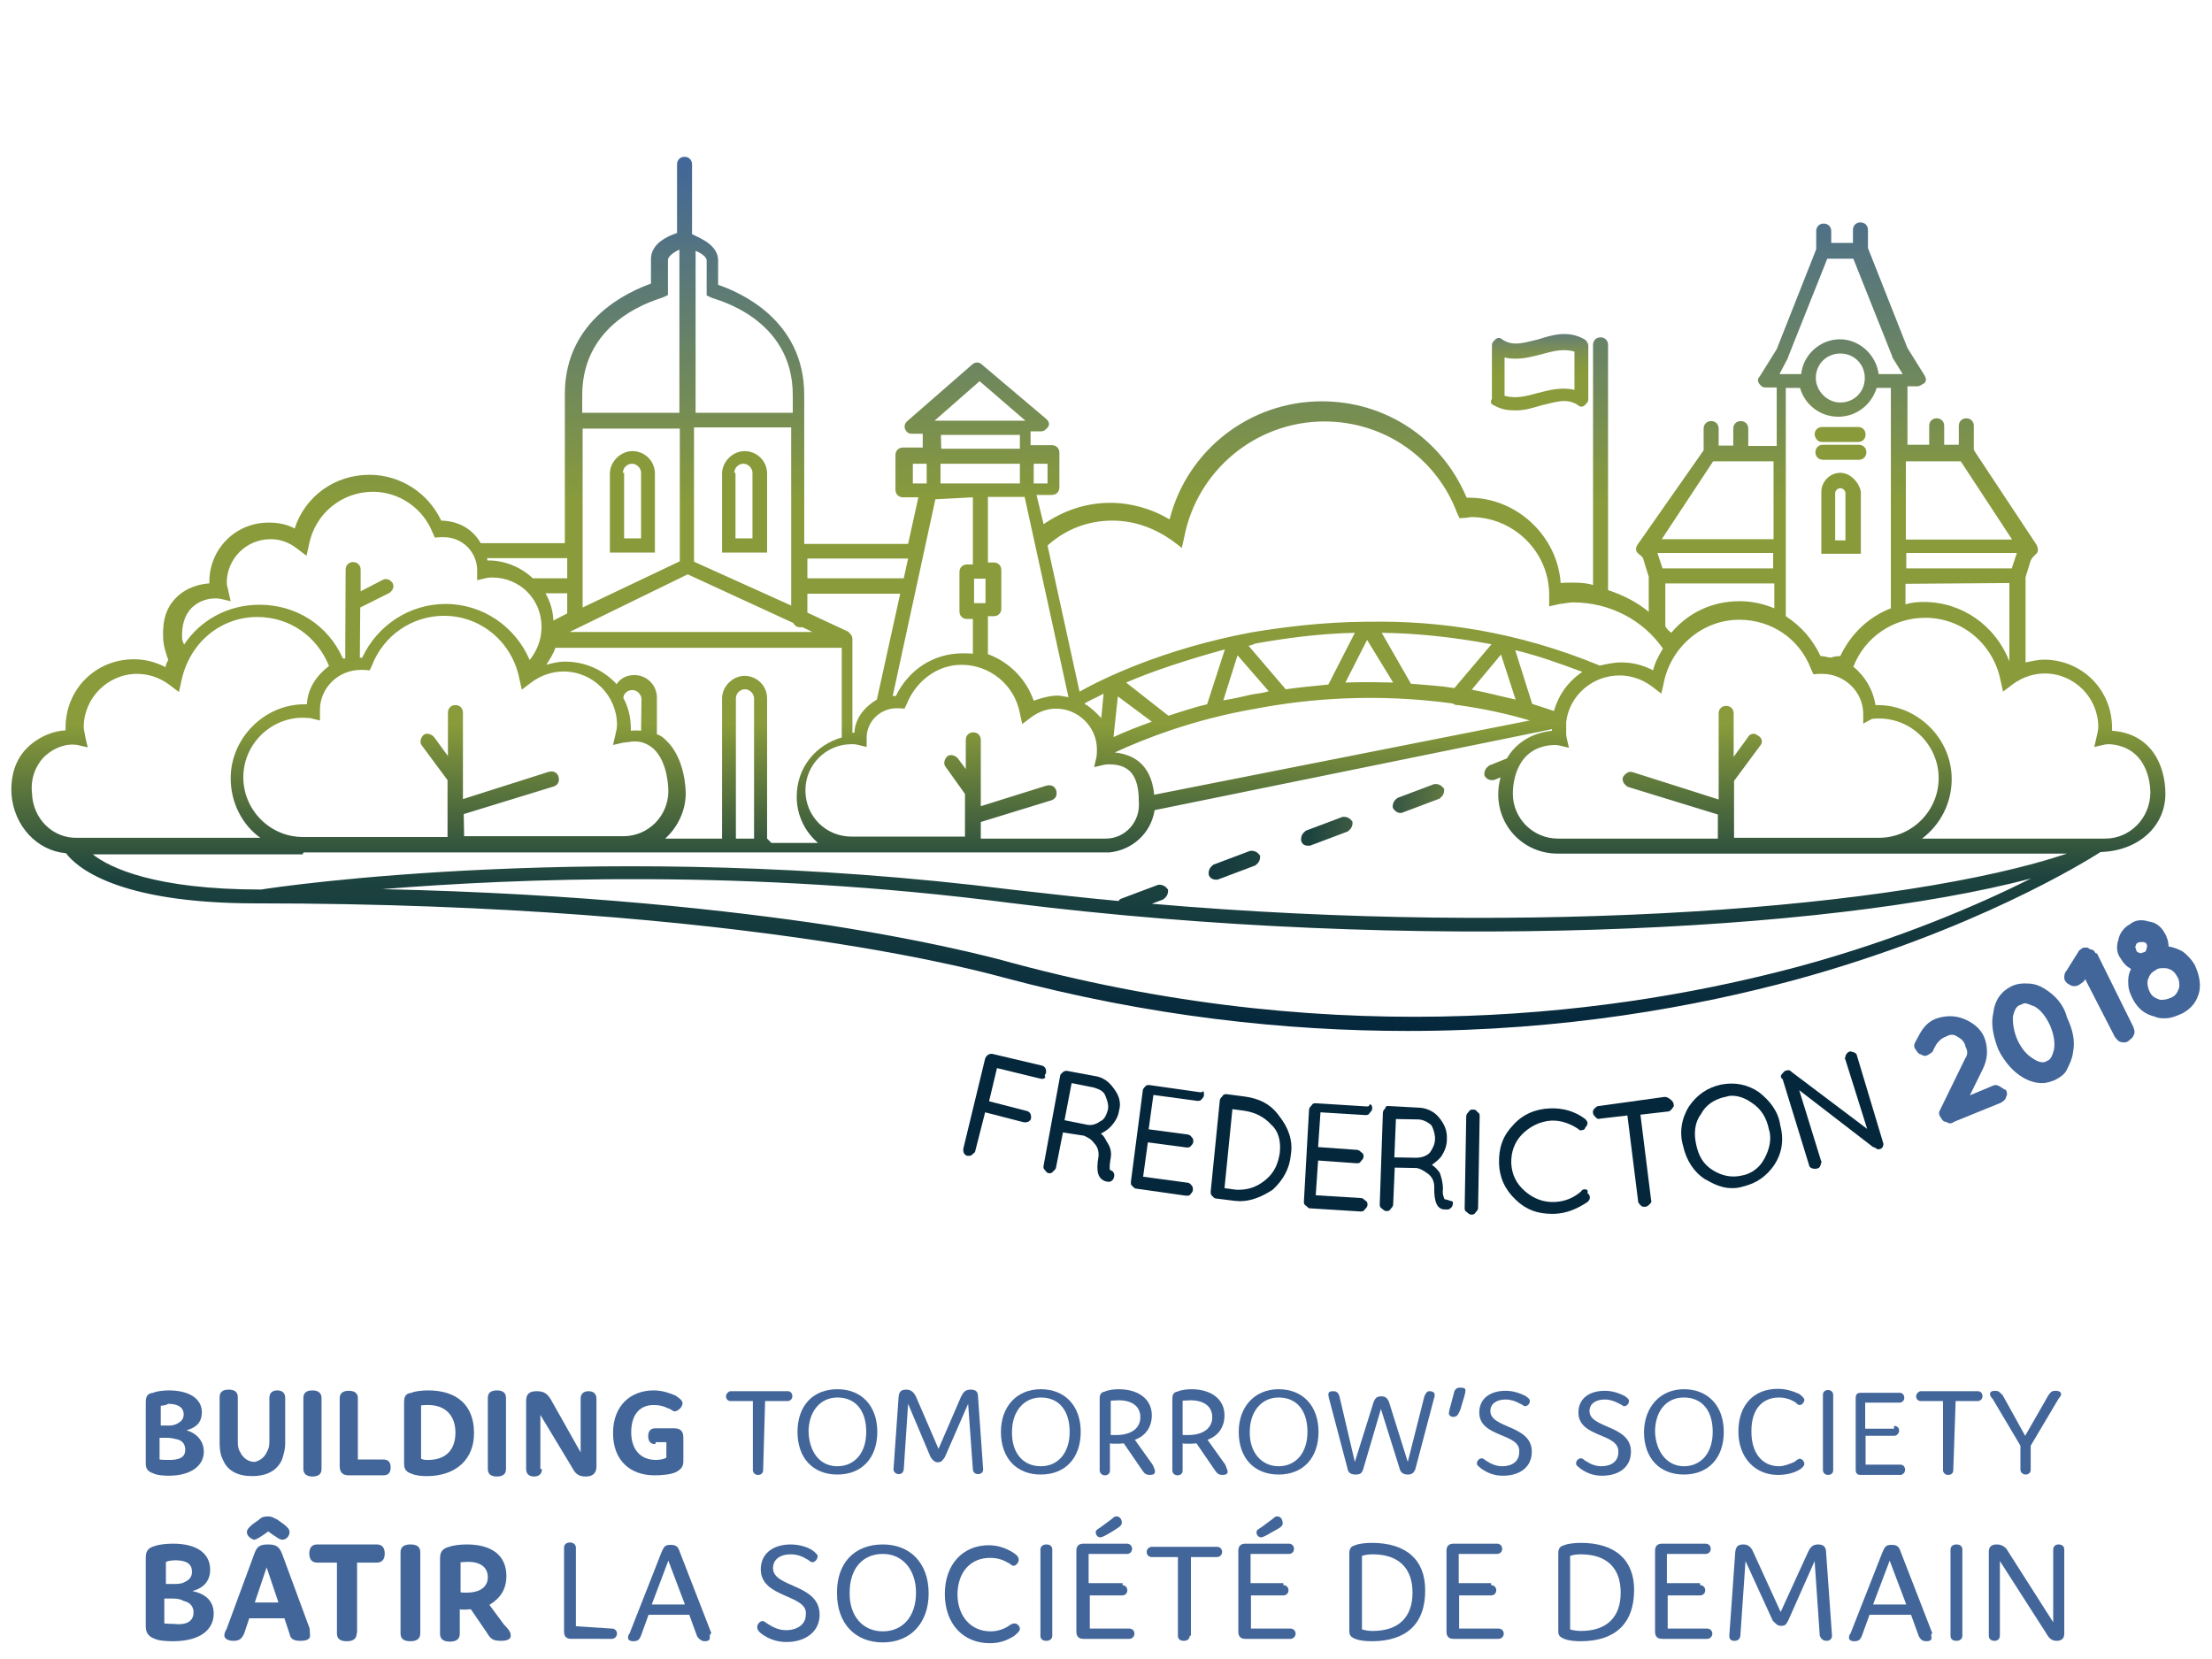 <?xml version="1.0" encoding="utf-8"?>
<!-- Generator: Adobe Illustrator 18.0.0, SVG Export Plug-In . SVG Version: 6.00 Build 0)  -->
<!DOCTYPE svg PUBLIC "-//W3C//DTD SVG 1.1//EN" "http://www.w3.org/Graphics/SVG/1.1/DTD/svg11.dtd">
<svg version="1.1" id="Layer_1" xmlns="http://www.w3.org/2000/svg" xmlns:xlink="http://www.w3.org/1999/xlink" x="0px" y="0px"
	 viewBox="298.4 744.5 560 420" enable-background="new 298.4 744.5 560 420" xml:space="preserve">
<g>
	<g>
		<g>
			<path fill="#42669A" d="M350,1112c0,3.6-3.3,6.1-8.9,6.1c-1.3,0-2.9-0.1-3.9-0.6c-1.9-0.6-1.9-1.8-1.9-2.7v-15
				c0-1.2,0-2.5,1.9-2.7c0.8-0.4,2.7-0.6,3.9-0.6c5.5,0,8.4,2.3,8.4,5.5c0,2.5-1.3,3.9-3.9,4.6C348.4,1107.4,350,1109.5,350,1112z
				 M339.1,1100.4v5h2c0.8,0,1.3-0.1,2-0.4c1.2-0.6,1.8-1.2,1.8-2.5c0-1.5-1.2-2.6-3.9-2.6C340.4,1100.3,339.8,1100.3,339.1,1100.4z
				 M345.3,1111.5c0-1.3-0.7-2.3-2-2.6c-0.7-0.1-1.3-0.4-2.5-0.4h-2v5.5c0.7,0.1,1.3,0.1,2,0.1
				C344.1,1114.2,345.3,1113.3,345.3,1111.5z"/>
			<path fill="#42669A" d="M366,1112c0.4-0.7,0.6-1.3,0.6-2.5v-11.1c0-1.2,0.7-1.9,2-1.9s2,0.7,2,1.9v11.4c0,1.8-0.4,2.9-0.8,4.2
				c-1.3,3-4.2,4.2-7.5,4.2c-3.7,0-6.3-1.3-7.5-4.2c-0.6-1.2-0.8-2.6-0.8-4.2v-11.6c0-1.2,0.7-1.9,2.3-1.9c1.6,0,2.3,0.7,2.3,1.9
				v11.4c0,0.8,0.1,1.8,0.6,2.5c0.7,1.5,2,2.5,3.7,2.5C364.4,1114.2,365.4,1113.4,366,1112z"/>
			<path fill="#42669A" d="M379.8,1116.4c0,1.2-0.7,1.9-2.3,1.9c-1.5,0-2.3-0.7-2.3-1.9v-18c0-1.2,0.7-1.9,2.3-1.9
				c1.5,0,2.3,0.7,2.3,1.9V1116.4z"/>
			<path fill="#42669A" d="M395.5,1114c1.2,0,1.8,0.7,1.8,2c0,1.3-0.6,2-1.8,2h-8.8c-1.5,0-2.3-0.7-2.3-2.3v-17.2
				c0-1.2,0.7-1.9,2.3-1.9c1.6,0,2.3,0.7,2.3,1.9v15.5h6.4V1114z"/>
			<path fill="#42669A" d="M406.5,1118.2c-1.3,0-2.7-0.1-3.9-0.6c-1.9-0.6-1.9-1.8-1.9-2.7v-15.1c0-1.2,0-2.5,1.9-2.7
				c0.8-0.4,2.7-0.6,4.2-0.6c7.4,0,11.6,3.9,11.6,10.7C418.5,1114,413.7,1118.2,406.5,1118.2z M406.8,1114.1c4.5,0,6.9-2.6,6.9-6.9
				c0-4.3-2.5-7-6.9-7c-0.6,0-1.2,0-1.8,0.1v13.5C405.6,1114.1,406.1,1114.1,406.8,1114.1z"/>
			<path fill="#42669A" d="M426.5,1116.4c0,1.2-0.7,1.9-2.3,1.9s-2.3-0.7-2.3-1.9v-18c0-1.2,0.7-1.9,2.3-1.9s2.3,0.7,2.3,1.9V1116.4
				z"/>
			<path fill="#42669A" d="M435.6,1116.4c0,1.2-0.7,1.9-2,1.9s-2-0.7-2-1.9v-17.2c0-1.8,0.8-2.5,2.7-2.5c2,0,2.7,0.8,3.5,2l7.6,13.5
				v-13.6c0-1.2,0.7-1.9,2-1.9s2,0.7,2,1.9v17.2c0,1.5-0.8,2.5-2.7,2.5c-1.8,0-2.6-0.7-3.3-2l-8.2-13.6v13.7H435.6L435.6,1116.4z"/>
			<path fill="#42669A" d="M464.3,1110.1c-1.2,0-1.8-0.7-1.8-2s0.6-2,1.8-2h4.8c1.5,0,2.3,0.7,2.3,2.3v6.1c0,1.3-0.6,2-1.9,2.7
				c-1.3,0.6-3.5,0.8-5.4,0.8c-6.1,0-10.5-3.7-10.5-10.7c0-7,4.5-10.8,10.3-10.8c2,0,3.9,0.6,5.5,1.3c1.1,0.7,1.8,1.3,1.8,2
				c0,0.8-1.1,2-2,2c-0.6,0-0.8-0.6-1.8-0.8c-1.1-0.6-2.3-0.8-3.5-0.8c-3.6,0-5.7,2.5-5.7,6.9c0,4.6,2.6,7,6.2,7
				c0.8,0,2-0.1,2.7-0.6v-3.9h-2.7L464.3,1110.1L464.3,1110.1z"/>
			<path fill="#42669A" d="M491.6,1116.7c0,0.8-0.6,1.2-1.3,1.2c-0.8,0-1.3-0.6-1.3-1.2v-17.5h-5.6c-0.8,0-1.2-0.6-1.2-1.2
				c0-0.6,0.6-1.3,1.2-1.3h14.4c0.8,0,1.2,0.6,1.2,1.3c0,0.7-0.6,1.2-1.2,1.2h-5.7L491.6,1116.7L491.6,1116.7z"/>
			<path fill="#42669A" d="M510.4,1096.2c6.1,0,10.1,4.2,10.1,10.8c0,6.6-3.9,10.8-10.1,10.8c-6.2,0-10.1-4.2-10.1-10.8
				S504.2,1096.2,510.4,1096.2z M510.4,1115.7c4.3,0,7.3-3.3,7.3-8.7s-2.7-8.7-7.3-8.7c-4.3,0-7.3,3.5-7.3,8.7
				C503.3,1112.2,506,1115.7,510.4,1115.7z"/>
			<path fill="#42669A" d="M537.6,1113.4c-0.6,0.8-0.8,1.3-1.8,1.3c-0.8,0-1.3-0.6-1.8-1.3l-5.7-13.5l-1.1,16.6
				c-0.1,0.8-0.6,1.2-1.3,1.2c-0.7,0-1.3-0.6-1.3-1.2l1.3-18.4c0.1-1.2,0.6-1.8,1.9-1.8c1.2,0,1.9,0.6,2.5,1.8l5.7,13.2l5.7-13.2
				c0.6-1.2,1.1-1.8,2.5-1.8c1.4,0,1.8,0.7,1.8,1.8l1.3,18.4c0,0.8-0.6,1.2-1.3,1.2c-0.8,0-1.3-0.6-1.3-1.2l-1.2-16.6L537.6,1113.4z
				"/>
			<path fill="#42669A" d="M561.9,1096.2c6.1,0,10.1,4.2,10.1,10.8c0,6.6-3.9,10.8-10.1,10.8s-10.1-4.2-10.1-10.8
				C551.8,1100.7,555.7,1096.2,561.9,1096.2z M561.9,1115.7c4.3,0,7.3-3.3,7.3-8.7s-2.7-8.7-7.3-8.7c-4.3,0-7.3,3.5-7.3,8.7
				C554.5,1112.2,557.3,1115.7,561.9,1115.7z"/>
			<path fill="#42669A" d="M590.8,1117.1c0,0.6-0.6,0.8-1.3,0.8c-1.2,0-1.5-0.6-2-1.3l-4.6-6.7c-0.7,0.1-1.3,0.1-2,0.1
				c-0.6,0-1.2,0-1.5-0.1v6.9c0,0.8-0.6,1.2-1.3,1.2c-0.7,0-1.3-0.6-1.3-1.2v-18c0-0.8,0-1.8,1.3-2c0.8-0.4,2.3-0.6,3.5-0.6
				c5,0,8.4,2.5,8.4,6.6c0,2.9-1.5,5.2-4.3,6.2l4.5,6.3C590.8,1116.5,590.8,1116.9,590.8,1117.1z M581,1107.8c3.9,0,6.1-1.8,6.1-4.5
				c0-2.9-2.3-4.3-5.5-4.3c-0.7,0-1.3,0.1-2,0.1v8.7C579.7,1107.8,580.4,1107.8,581,1107.8z"/>
			<path fill="#42669A" d="M609.2,1117.1c0,0.6-0.6,0.8-1.3,0.8c-1.2,0-1.5-0.6-2-1.3l-4.6-6.7c-0.7,0.1-1.3,0.1-2,0.1
				c-0.6,0-1.2,0-1.5-0.1v6.9c0,0.8-0.6,1.2-1.3,1.2c-0.8,0-1.3-0.6-1.3-1.2v-18c0-0.8,0-1.8,1.3-2c0.8-0.4,2.3-0.6,3.5-0.6
				c5,0,8.4,2.5,8.4,6.6c0,2.9-1.5,5.2-4.3,6.2l4.5,6.3C609.1,1116.5,609.2,1116.9,609.2,1117.1z M599.2,1107.8
				c3.9,0,6.1-1.8,6.1-4.5c0-2.9-2.3-4.3-5.5-4.3c-0.7,0-1.3,0.1-2,0.1v8.7C598.3,1107.8,598.7,1107.8,599.2,1107.8z"/>
			<path fill="#42669A" d="M622.1,1096.2c6.1,0,10.1,4.2,10.1,10.8c0,6.6-3.9,10.8-10.1,10.8c-6.2,0-10.1-4.2-10.1-10.8
				C612,1100.7,616,1096.2,622.1,1096.2z M622.1,1115.7c4.3,0,7.3-3.3,7.3-8.7s-2.7-8.7-7.3-8.7c-4.3,0-7.3,3.5-7.3,8.7
				C614.7,1112.2,617.8,1115.7,622.1,1115.7z"/>
			<path fill="#42669A" d="M643.5,1116.5c-0.4,1.1-0.8,1.3-2,1.3c-1.2,0-1.8-0.6-1.9-1.3l-4.8-18.2c-0.1-0.4-0.1-0.7-0.1-0.8
				c0-0.6,0.4-0.8,1.3-0.8s1.3,0.6,1.5,1.3l3.9,16.6l4.8-15.3c0.4-0.8,0.7-1.3,1.9-1.3c1.2,0,1.5,0.6,1.9,1.3l4.8,15.3l4.2-16.6
				c0.4-0.8,0.6-1.3,1.3-1.3c1.1,0,1.3,0.6,1.3,0.8c0,0.2,0,0.7-0.1,0.8l-4.8,18.2c-0.4,0.8-0.7,1.3-1.9,1.3c-1.2,0-1.8-0.6-2-1.3
				l-4.8-15.3L643.5,1116.5z"/>
			<path fill="#42669A" d="M669.4,1096.6c0,0.6-0.4,1.8-1.3,4.8c-0.6,1.3-0.8,1.8-1.8,1.8c-0.8,0-1.1-0.6-1.1-0.8
				c0-0.2,0.1-0.6,0.1-0.8l1.2-4.5c0.1-0.7,0.6-1.3,1.5-1.3C669.2,1095.8,669.4,1096,669.4,1096.6z"/>
			<path fill="#42669A" d="M672.9,1102.1c0-3.5,2.7-5.5,6.7-5.5c1.9,0,3.6,0.6,5,1.3c0.8,0.6,1.1,0.8,1.1,1.3c0,0.7-0.6,1.3-1.2,1.3
				c-0.4,0-0.6-0.4-1.2-0.6c-1.2-0.7-2.5-1.1-3.7-1.1c-2.6,0-3.9,1.3-3.9,2.9c0,4.5,10.5,3.5,10.5,10.3c0,3.9-3,6.1-7.3,6.1
				c-2.3,0-3.9-0.7-5.5-1.8c-0.7-0.6-1.1-0.8-1.1-1.3c0-0.7,0.6-1.3,1.2-1.3c0.6,0,0.7,0.4,1.3,0.7c1.2,0.8,2.5,1.3,3.9,1.3
				c2.6,0,4.3-1.3,4.3-3.5C683.6,1107.2,672.9,1108.6,672.9,1102.1z"/>
			<path fill="#42669A" d="M698,1102.1c0-3.5,2.7-5.5,6.7-5.5c1.9,0,3.6,0.6,5,1.3c0.8,0.6,1.1,0.8,1.1,1.3c0,0.7-0.6,1.3-1.2,1.3
				c-0.4,0-0.6-0.4-1.2-0.6c-1.2-0.7-2.5-1.1-3.7-1.1c-2.6,0-3.9,1.3-3.9,2.9c0,4.5,10.5,3.5,10.5,10.3c0,3.9-3,6.1-7.3,6.1
				c-2.3,0-3.9-0.7-5.5-1.8c-0.7-0.6-1.1-0.8-1.1-1.3c0-0.7,0.6-1.3,1.2-1.3s0.7,0.4,1.3,0.7c1.2,0.8,2.5,1.3,3.9,1.3
				c2.6,0,4.3-1.3,4.3-3.5C708.5,1107.2,698,1108.6,698,1102.1z"/>
			<path fill="#42669A" d="M724.7,1096.2c6.1,0,10.1,4.2,10.1,10.8c0,6.6-3.9,10.8-10.1,10.8c-6.2,0-10.1-4.2-10.1-10.8
				C714.7,1100.7,718.7,1096.2,724.7,1096.2z M724.7,1115.7c4.3,0,7.3-3.3,7.3-8.7s-2.7-8.7-7.3-8.7c-4.5,0-7.3,3.5-7.3,8.7
				C717.6,1112.2,720.6,1115.7,724.7,1115.7z"/>
			<path fill="#42669A" d="M748.8,1115.7c1.3,0,2.7-0.6,3.9-1.1c0.7-0.6,1.1-0.8,1.3-0.8c0.7,0,1.2,0.8,1.2,1.3s-0.6,1.1-1.3,1.5
				c-1.3,0.8-3.3,1.3-5.4,1.3c-5.7,0-10-4.3-10-11c0-6.7,3.9-10.8,10-10.8c2,0,3.9,0.6,5.4,1.3c0.8,0.6,1.3,1.1,1.3,1.5
				c0,0.6-0.6,1.3-1.2,1.3c-0.6,0-0.8-0.6-1.3-0.8c-1.1-0.7-2.5-1.1-3.9-1.1c-4.2,0-7,2.9-7,8.4
				C741.7,1112.3,744.5,1115.7,748.8,1115.7z"/>
			<path fill="#42669A" d="M762.5,1116.7c0,0.8-0.6,1.2-1.3,1.2c-0.8,0-1.3-0.6-1.3-1.2v-19.1c0-0.8,0.6-1.2,1.3-1.2
				c0.8,0,1.3,0.6,1.3,1.2V1116.7z"/>
			<path fill="#42669A" d="M778,1105.5c0.8,0,1.2,0.6,1.2,1.2s-0.6,1.3-1.2,1.3h-7.3v7.3h8.8c0.8,0,1.2,0.6,1.2,1.3
				c0,0.7-0.6,1.3-1.2,1.3h-10c-1.1,0-1.3-0.6-1.3-1.3v-18.2c0-1.1,0.6-1.3,1.3-1.3h9.8c0.8,0,1.2,0.6,1.2,1.3
				c0,0.7-0.6,1.2-1.2,1.2h-8.7v6.6h7.3V1105.5L778,1105.5z"/>
			<path fill="#42669A" d="M792.9,1116.7c0,0.8-0.6,1.2-1.3,1.2c-0.8,0-1.3-0.6-1.3-1.2v-17.5h-5.6c-0.8,0-1.2-0.6-1.2-1.2
				c0-0.6,0.6-1.3,1.2-1.3h14.4c0.8,0,1.2,0.6,1.2,1.3c0,0.7-0.6,1.2-1.2,1.2h-5.6L792.9,1116.7L792.9,1116.7z"/>
			<path fill="#42669A" d="M817,1097.7c0.6-0.8,0.8-1.1,1.9-1.1c0.8,0,1.3,0.4,1.3,0.8c0,0.6-0.4,0.8-0.7,1.3l-7,11.8v6.1
				c0,0.8-0.6,1.2-1.3,1.2s-1.3-0.6-1.3-1.2v-6.1l-7-11.8c-0.6-0.6-0.7-1.1-0.7-1.3c0-0.6,0.6-0.8,1.3-0.8c1.1,0,1.3,0.6,1.9,1.1
				l5.7,10.3L817,1097.7z"/>
		</g>
		<g>
			<path fill="#42669A" d="M352.5,1153c0,4.2-3.6,7-10.3,7c-1.5,0-3.5-0.1-4.6-0.6c-2-0.7-2.3-2-2.3-3.3v-16.9c0-1.3,0-2.7,2.3-3.3
				c1.1-0.4,2.9-0.6,4.6-0.6c6.1,0,9.4,2.5,9.4,6.6c0,2.7-1.5,4.6-4.5,5.4C350.9,1148.1,352.5,1150.2,352.5,1153z M340.4,1140v5.5
				h2.3c0.8,0,1.8-0.1,2.3-0.4c1.3-0.6,2-1.3,2-2.7c0-1.9-1.3-2.9-4.3-2.9C341.6,1139.6,340.9,1139.6,340.4,1140z M347.4,1152.7
				c0-1.3-0.7-2.5-2.5-2.9c-0.7-0.4-1.5-0.6-2.6-0.6H340v6.3c0.7,0.1,1.3,0.1,2.3,0.1C346.2,1156.1,347.4,1154.5,347.4,1152.7z"/>
			<path fill="#42669A" d="M376.9,1158.6c0,0.8-0.7,1.3-2.5,1.3c-1.8,0-2.5-0.6-2.7-1.8l-1.3-3.9h-8.9l-1.3,3.9
				c-0.6,1.2-1.1,1.8-2.7,1.8s-2.3-0.7-2.3-1.3c0-0.6,0.1-0.8,0.6-1.8l6.9-18.7c0.7-2,1.3-2.6,3.6-2.6c2.3,0,2.9,0.8,3.6,2.6
				l6.9,18.7C376.8,1157.5,376.9,1158.1,376.9,1158.6z M360.9,1132.4c0-0.8,0.7-1.3,1.3-1.9l1.8-1.3c0.6-0.6,1.2-0.8,2.3-0.8
				s1.9,0.7,2.3,0.8l1.8,1.3c0.7,0.6,1.3,1.1,1.3,1.9s-0.7,1.9-1.8,1.9c-0.7,0-1.1-0.4-2.5-1.3l-1.1-0.8l-1.1,0.8
				c-1.2,0.8-2,1.3-2.5,1.3C361.7,1134,360.9,1133.2,360.9,1132.4z M368.9,1150.2l-3-8.9l-3,8.9H368.9z"/>
			<path fill="#42669A" d="M388.7,1158c0,1.3-0.8,2-2.5,2c-1.8,0-2.5-0.7-2.5-2v-17.9h-5c-1.3,0-2-0.8-2-2.3c0-1.5,0.7-2.3,2-2.3
				h15.1c1.3,0,2,0.8,2,2.3c0,1.5-0.7,2.3-2,2.3h-5v17.8L388.7,1158L388.7,1158z"/>
			<path fill="#42669A" d="M404.8,1158c0,1.3-0.8,2-2.5,2c-1.8,0-2.5-0.7-2.5-2v-20.5c0-1.3,0.8-2,2.5-2c1.8,0,2.5,0.7,2.5,2V1158z"
				/>
			<path fill="#42669A" d="M427.7,1158.6c0,0.8-0.7,1.3-2.5,1.3c-2.3,0-2.7-0.7-3.7-2.3l-3.9-5.7c-0.6,0-1.1,0.1-1.5,0.1
				c-0.6,0-1.1,0-1.3-0.1v6.2c0,1.3-0.8,2-2.5,2s-2.5-0.7-2.5-2v-18.7c0-1.3,0-2.7,2.3-3.3c1.1-0.4,2.9-0.6,4.5-0.6
				c6.2,0,10,2.7,10,8c0,3.3-1.5,5.6-4.3,7.3l3.7,5C427.6,1157.4,427.7,1158,427.7,1158.6z M416.5,1147.7c3.5,0,5.4-1.5,5.4-3.9
				c0-2.6-2-3.9-5-3.9c-0.7,0-1.3,0.1-1.9,0.1v7.6C415.4,1147.7,415.9,1147.7,416.5,1147.7z"/>
			<path fill="#42669A" d="M453.3,1156.8c0.8,0,1.3,0.6,1.3,1.3c0,0.7-0.6,1.3-1.3,1.3H443c-1.2,0-1.8-0.6-1.8-1.8v-21.3
				c0-0.8,0.6-1.3,1.5-1.3c0.9,0,1.5,0.6,1.5,1.3v19.9L453.3,1156.8L453.3,1156.8z"/>
			<path fill="#42669A" d="M478.1,1159.2c0,0.6-0.6,0.8-1.3,0.8c-0.8,0-1.5-0.6-1.9-1.2l-2-5.5h-10.3l-2,5.5
				c-0.4,0.8-0.7,1.2-1.9,1.2c-1.1,0-1.3-0.6-1.3-0.8c0-0.6,0.1-0.8,0.4-1.2l8.1-20.6c0.6-1.3,0.8-1.8,2.3-1.8
				c1.5,0,1.9,0.6,2.3,1.8l8,20.6C478,1158.2,478.1,1158.8,478.1,1159.2z M471.8,1150.7l-4.2-11.1l-4.2,11.1H471.8z"/>
			<path fill="#42669A" d="M491,1141.8c0-3.9,3-6.3,7.6-6.3c2,0,4.2,0.6,5.5,1.5c0.8,0.6,1.3,1.1,1.3,1.5c0,0.7-0.7,1.5-1.3,1.5
				c-0.6,0-0.7-0.4-1.3-0.7c-1.3-0.8-2.6-1.3-4.2-1.3c-2.7,0-4.5,1.3-4.5,3.5c0,5,11.8,3.9,11.8,11.8c0,4.3-3.6,6.9-8.4,6.9
				c-2.5,0-4.5-0.8-6.2-2c-0.8-0.6-1.2-1.1-1.2-1.8c0-0.7,0.7-1.5,1.3-1.5c0.6,0,0.8,0.4,1.5,0.8c1.3,0.8,2.7,1.5,4.5,1.5
				c2.9,0,5-1.5,5-3.9C503.1,1148.1,491,1149.2,491,1141.8z"/>
			<path fill="#42669A" d="M521.9,1135.5c7,0,11.6,4.8,11.6,12.4c0,7.4-4.5,12.4-11.6,12.4c-7,0-11.6-4.8-11.6-12.4
				C510.2,1140.2,514.7,1135.5,521.9,1135.5z M521.9,1157.5c5,0,8.4-3.7,8.4-9.8c0-5.7-3.3-9.8-8.4-9.8s-8.4,3.7-8.4,9.8
				C513.4,1153.7,516.9,1157.5,521.9,1157.5z"/>
			<path fill="#42669A" d="M549.2,1157.5c1.8,0,3.3-0.6,4.3-1.2c0.8-0.6,1.2-0.8,1.8-0.8c0.7,0,1.3,0.8,1.3,1.3
				c0,0.7-0.7,1.2-1.5,1.9c-1.8,1.1-3.6,1.8-6.1,1.8c-6.7,0-11.4-4.8-11.4-12.5c0-7.5,4.6-12.3,11.1-12.3c2.3,0,4.3,0.7,6.1,1.8
				c1.1,0.7,1.5,1.2,1.5,1.9s-0.7,1.5-1.3,1.5s-0.8-0.6-1.5-0.8c-1.3-0.8-2.7-1.2-4.5-1.2c-4.8,0-8.2,3.5-8.2,9.4
				C540.9,1153.7,544.2,1157.5,549.2,1157.5z"/>
			<path fill="#42669A" d="M564.8,1158.6c0,0.8-0.6,1.3-1.5,1.3c-1.1,0-1.5-0.6-1.5-1.3v-21.8c0-0.8,0.6-1.3,1.5-1.3
				c1.1,0,1.5,0.6,1.5,1.3V1158.6z"/>
			<path fill="#42669A" d="M582.5,1145.8c0.8,0,1.3,0.6,1.3,1.3c0,0.8-0.6,1.3-1.3,1.3h-8.2v8.4h10c0.8,0,1.3,0.6,1.3,1.3
				c0,0.7-0.6,1.3-1.3,1.3h-11.6c-1.2,0-1.8-0.6-1.8-1.8v-20.5c0-1.2,0.6-1.8,1.8-1.8h11c0.8,0,1.3,0.6,1.3,1.3
				c0,0.8-0.6,1.3-1.3,1.3h-9.7v7.4h8.6V1145.8z M579.7,1132.4c-2,1.2-2.5,1.3-2.7,1.3c-0.8,0-1.2-0.7-1.2-1.3s0.6-0.8,1.3-1.3
				l2.7-2c0.7-0.6,0.8-0.7,1.3-0.7c0.8,0,1.3,0.8,1.3,1.5C582.5,1130.9,581.2,1131.4,579.7,1132.4z"/>
			<path fill="#42669A" d="M599.6,1158.6c0,0.8-0.6,1.3-1.5,1.3c-1.1,0-1.5-0.6-1.5-1.3v-19.9H590c-0.8,0-1.3-0.6-1.3-1.3
				c0-0.7,0.6-1.3,1.3-1.3h16.5c0.8,0,1.3,0.6,1.3,1.3c0,0.7-0.6,1.3-1.3,1.3h-6.6v19.9H599.6z"/>
			<path fill="#42669A" d="M623.3,1145.8c0.8,0,1.3,0.6,1.3,1.3c0,0.8-0.6,1.3-1.3,1.3h-8.2v8.4h10c0.8,0,1.3,0.6,1.3,1.3
				c0,0.7-0.6,1.3-1.3,1.3h-11.4c-1.2,0-1.8-0.6-1.8-1.8v-20.5c0-1.2,0.6-1.8,1.8-1.8h11c0.8,0,1.3,0.6,1.3,1.3
				c0,0.8-0.6,1.3-1.3,1.3h-9.7v7.4h8.3V1145.8z M620.4,1132.4c-2,1.2-2.5,1.3-2.7,1.3c-0.8,0-1.2-0.7-1.2-1.3s0.6-0.8,1.3-1.3
				l2.7-2c0.7-0.6,0.8-0.7,1.3-0.7c0.8,0,1.3,0.8,1.3,1.5C623.4,1130.9,622.2,1131.4,620.4,1132.4z"/>
			<path fill="#42669A" d="M645.7,1160c-1.3,0-3-0.1-4.2-0.6c-1.5-0.6-1.5-1.2-1.5-2.3V1138c0-0.8,0-2,1.5-2.3
				c0.8-0.4,2.7-0.6,4.2-0.6c8.7,0,13.5,4.3,13.5,11.9C659.3,1155.7,654.3,1160,645.7,1160z M645.9,1157.4c6.6,0,10.1-3.5,10.1-9.7
				s-3.5-9.7-10.1-9.7c-0.8,0-1.9,0.1-2.7,0.4v18.6C644.2,1157.3,645,1157.4,645.9,1157.4z"/>
			<path fill="#42669A" d="M675.9,1145.8c0.8,0,1.3,0.6,1.3,1.3c0,0.8-0.6,1.3-1.3,1.3h-8.1v8.4h10c0.8,0,1.3,0.6,1.3,1.3
				c0,0.7-0.6,1.3-1.3,1.3h-11.4c-1.2,0-1.8-0.6-1.8-1.8v-20.5c0-1.2,0.6-1.8,1.8-1.8h11c0.8,0,1.3,0.6,1.3,1.3
				c0,0.8-0.6,1.3-1.3,1.3h-9.7v7.4h8.2V1145.8z"/>
			<path fill="#42669A" d="M698.6,1160c-1.3,0-3-0.1-4.2-0.6c-1.5-0.6-1.5-1.2-1.5-2.3V1138c0-0.8,0-2,1.5-2.3
				c0.8-0.4,2.7-0.6,4.2-0.6c8.7,0,13.5,4.3,13.5,11.9C712.1,1155.7,707.1,1160,698.6,1160z M698.6,1157.4c6.6,0,10.1-3.5,10.1-9.7
				s-3.5-9.7-10.1-9.7c-0.8,0-1.9,0.1-2.7,0.4v18.6C696.7,1157.3,698,1157.4,698.6,1157.4z"/>
			<path fill="#42669A" d="M728.8,1145.8c0.8,0,1.3,0.6,1.3,1.3c0,0.8-0.6,1.3-1.3,1.3h-8.2v8.4h10c0.8,0,1.3,0.6,1.3,1.3
				c0,0.7-0.6,1.3-1.3,1.3h-11.4c-1.2,0-1.8-0.6-1.8-1.8v-20.5c0-1.2,0.6-1.8,1.8-1.8h11c0.8,0,1.3,0.6,1.3,1.3
				c0,0.8-0.6,1.3-1.3,1.3h-9.8v7.4h8.4V1145.8z"/>
			<path fill="#42669A" d="M751.1,1154.8c-0.6,1.1-0.8,1.3-1.9,1.3c-0.8,0-1.3-0.6-2-1.3l-6.9-15.1l-1.3,18.9
				c-0.1,0.8-0.6,1.3-1.5,1.3c-1.1,0-1.3-0.6-1.3-1.3l1.5-21.1c0.1-1.3,0.6-2,2-2c1.3,0,2,0.6,2.6,2l6.9,15.1l6.9-15.1
				c0.6-1.3,1.2-2,2.6-2c1.4,0,2,0.7,2,2l1.5,21.1c0,0.8-0.6,1.3-1.3,1.3c-1.1,0-1.5-0.6-1.8-1.3l-1.3-18.9L751.1,1154.8z"/>
			<path fill="#42669A" d="M787.4,1159.2c0,0.6-0.6,0.8-1.3,0.8c-1.2,0-1.5-0.6-1.9-1.2l-2-5.5h-10.5l-2,5.5
				c-0.4,0.8-0.7,1.2-1.9,1.2c-1.1,0-1.3-0.6-1.3-0.8c0-0.6,0.1-0.8,0.4-1.2l8.1-20.6c0.6-1.3,0.8-1.8,2.3-1.8
				c1.5,0,1.9,0.6,2.3,1.8l8,20.6C787.1,1158.2,787.4,1158.8,787.4,1159.2z M781,1150.7l-4.2-11.1l-4.2,11.1H781z"/>
			<path fill="#42669A" d="M795.2,1158.6c0,0.8-0.6,1.3-1.5,1.3c-1.1,0-1.5-0.6-1.5-1.3v-21.8c0-0.8,0.6-1.3,1.5-1.3
				c1.1,0,1.5,0.6,1.5,1.3V1158.6z"/>
			<path fill="#42669A" d="M804.7,1158.6c0,0.8-0.6,1.3-1.3,1.3c-1.1,0-1.5-0.6-1.5-1.3v-21.3c0-1.2,0.7-1.8,2-1.8s2.3,0.7,2.7,1.5
				l11.6,18.2v-18.4c0-0.8,0.6-1.3,1.3-1.3c1.1,0,1.5,0.6,1.5,1.3v21.3c0,1.2-0.7,1.8-1.9,1.8c-1.3,0-2-0.7-2.6-1.8l-11.8-18.4
				L804.7,1158.6L804.7,1158.6z"/>
		</g>
	</g>
	<g>
		<path fill="#899A3A" d="M764.3,864.2c-2.7,0-4.8,2.3-4.8,4.8v15.7h10V869C769.1,866.7,766.9,864.2,764.3,864.2z M765.5,881.3H763
			v-11.9c0-0.7,0.6-1.3,1.3-1.3s1.3,0.6,1.3,1.3v11.9H765.5z"/>
		<path fill="#899A3A" d="M759.7,856.4h9.1c1.1,0,1.9-0.8,1.9-1.9s-0.8-1.9-1.9-1.9h-9.1c-1.1,0-1.9,0.8-1.9,1.9
			C758,855.7,758.7,856.4,759.7,856.4z"/>
		<path fill="#899A3A" d="M769,860.9c1.1,0,1.9-0.8,1.9-1.9s-0.8-1.9-1.9-1.9h-9.1c-1.1,0-1.9,0.8-1.9,1.9c0,1.1,0.8,1.9,1.9,1.9
			H769z"/>
		<path fill="#899A3A" d="M464.2,884.4v-20c0-3.3-2.7-5.7-5.7-5.7s-5.7,2.7-5.7,5.7v20H464.2L464.2,884.4z M456.1,864.2
			c0-1.3,1.1-2.3,2.3-2.3s2.3,1.1,2.3,2.3v16.6h-4.3v-16.6H456.1z"/>
		<path fill="#899A3A" d="M492.6,884.4v-20c0-3.3-2.7-5.7-5.7-5.7s-5.7,2.7-5.7,5.7v20H492.6L492.6,884.4z M484.3,864.2
			c0-1.3,1.1-2.3,2.3-2.3s2.3,1.1,2.3,2.3v16.6h-4.3v-16.6H484.3z"/>
		
			<linearGradient id="SVGID_1_" gradientUnits="userSpaceOnUse" x1="272.811" y1="89.105" x2="272.811" y2="143.924" gradientTransform="matrix(4.036 0 0 4.036 -527.069 424.664)">
			<stop  offset="0" style="stop-color:#41669A"/>
			<stop  offset="0.395" style="stop-color:#899B3A"/>
			<stop  offset="0.649" style="stop-color:#899B3A"/>
			<stop  offset="0.825" style="stop-color:#1D433F"/>
			<stop  offset="1" style="stop-color:#04273D"/>
		</linearGradient>
		<path fill="url(#SVGID_1_)" d="M846.6,945.5c0-7.3-3.6-15.3-13.5-16c0-0.4,0-0.6,0-0.7c0-9.7-7.6-17.3-17.3-17.3
			c-1.5,0-3,0.4-4.6,0.7v-21.6l1.3-4.2c0.4-0.8,0.8-1.1,1.5-1.8c0.8-0.8-0.1-2.3-0.1-2.3l-15.1-22.8l-0.7-1.1v-6.1
			c0-1.1-0.8-1.9-1.9-1.9c-1.1,0-1.9,0.8-1.9,1.9v4.8h-3.7v-4.8c0-1.1-0.8-1.9-1.9-1.9c-1.1,0-1.9,0.8-1.9,1.9v4.8h-5.5v-14.8h2.5
			c0.7,0,1.3-0.6,1.8-0.8c0.6-0.7,0.4-1.3,0-2l-4.3-6.9l-10-25.3v-4.6c0-1.1-0.8-1.9-1.9-1.9c-1.1,0-1.9,0.8-1.9,1.9v3.3h-5.5v-3
			c0-1.1-0.8-1.9-1.9-1.9c-1.1,0-1.9,0.8-1.9,1.9v4.6l-10,25.3l-4.3,6.9c-0.6,0.6-0.6,1.3,0,2c0.6,0.7,0.8,0.8,1.8,0.8h2.5v14.8H741
			V853c0-1.1-0.8-1.9-1.9-1.9c-1.1,0-1.9,0.8-1.9,1.9v4.3h-3.7V853c0-1.1-0.8-1.9-1.9-1.9c-1.1,0-1.9,0.8-1.9,1.9v5.5l-16.6,23.7
			c0,0-1.1,1.3-0.1,2.3c0.7,0.7,1.3,0.8,1.5,1.8l1.3,4.2v8.9c-3-2.5-6.6-4.3-10.3-5.5v-62.1c0-1.1-0.8-1.9-1.9-1.9
			c-1.1,0-1.9,0.8-1.9,1.9v60.8c-2-0.6-3.9-0.6-5.7-0.6c-0.8,0-1.5,0-2.5,0.1c-0.8-11.8-11-21.6-23.2-21.6c-0.1,0-0.4,0-0.6,0
			c-6.3-15-20.5-24.4-36.7-24.4c-18.2,0-34.1,12.4-38.5,29.9c-4.5-2.7-9.8-4.2-15-4.2c-6.3,0-11.9,2-16.9,5.4l-1.8-7.4h3.9
			c1.1,0,1.9-0.8,1.9-1.9v-8.8c0-1.1-0.8-1.9-1.9-1.9h-5.4v-3.5h2.7c0.8,0,1.3-0.6,1.8-1.2c0.4-0.8,0-1.5-0.6-2l-16.2-13.7
			c-0.7-0.7-1.8-0.7-2.5,0l-16.4,14.3c-0.7,0.6-0.8,1.3-0.6,2c0.4,0.8,0.8,1.2,1.8,1.2h2.7v3.5H527c-1.1,0-1.9,0.8-1.9,1.9v8.8
			c0,1.1,0.8,1.9,1.9,1.9h3.9l-2.6,11.8H502v-37.7c0-19.2-16.6-26.1-21.8-27.9v-6.2c0-3.7-4.2-5.5-6.6-6.6v-1.1v-16.6
			c0-1.1-0.8-1.9-1.9-1.9c-1.1,0-1.9,0.8-1.9,1.9v16.6v0.8c-2.5,0.8-6.6,2.7-6.6,6.6v6.2c-5,1.8-21.8,8.8-21.8,27.9V882h-21.3
			c-2-3.5-5.5-5.6-10-5.7c-3.3-7-10.3-11.6-18.2-11.6c-8.8,0-16.3,5.5-18.9,13.6c-2-1.1-4.2-1.5-6.6-1.5c-8.4,0-15,6.7-15,15
			c0,0.1,0,0.4,0,0.4c-1.8,0.1-5.5,0.7-8.4,3.6c-2.5,2.5-3.5,5.7-3.3,10.3c0.1,2,0.7,3.7,1.3,5.5c-0.4,0.6-0.6,1.2-0.7,1.8
			c-2.5-1.3-5.2-2-8-2c-9.7,0-17.3,7.6-17.3,17.3c0,0.4,0,0.6,0,0.7c-2.6,0.1-6.6,1.3-9.8,4.5c-2,2-4.2,5.6-3.9,11.6
			c0.6,8.2,6.6,14.4,13.8,15c2.5,3.3,12.5,12.7,48.1,12.7l0,0c126.2,0,188.6,18.7,189,18.7c37.3,10,71.9,13.6,102.6,13.6
			c39.7,0,73.2-6.2,98.3-13c45.2-12.4,73.3-29.9,77.1-32.3C840.1,959.9,846.6,953.4,846.6,945.5z M781,861.3h13.8l13,19.8h-26.9
			v-19.8H781z M781,884.5h28l-1.3,3.9H781V884.5z M807.1,892.1v19.8c-3.5-8.9-11.8-15-21.7-15c-1.5,0-3,0.1-4.6,0.6v-5.2
			L807.1,892.1L807.1,892.1z M772.3,926.5c0.7-0.1,1.2-0.1,1.8-0.1c8.4,0,15.1,6.9,15.1,15.1c0,8.4-6.9,15.1-15.1,15.1h-16h-20.7
			v-14.4l6.6-8.9c0.7-0.8,0.6-2-0.6-2.6c-0.8-0.7-2-0.6-2.6,0.6l-3.5,4.8v-11c0-1.1-0.8-1.9-1.9-1.9c-1.1,0-1.9,0.8-1.9,1.9v21.8
			l-21.7-6.9c-1.1-0.4-2,0.4-2.5,1.2c-0.4,1.1,0.4,2,1.2,2.5l22.8,7v6.1h-40.5c-6.2,0-11.4-5-11.4-11.4c0-2.7,0.8-11.8,10.3-12.3
			c0.6,0,0.8,0,1.3,0.1l2.6,0.6l-0.6-2.6c-0.1-0.6-0.1-0.8-0.1-1.2v-2.7c0.8-6.7,6.6-11.8,13.5-11.8c2.7,0,5.5,0.8,8.1,2.7l2.5,1.9
			l0.6-2.7c1.8-9.1,9.8-16,19.1-16c8.2,0,15.3,4.8,18.2,12.5l0.6,1.3l1.3-0.1c0.1,0,0.4,0,0.6,0c0.1,0,0.1,0,0.4,0
			c5.5,0,10.3,4.5,10.3,10.1v2.5L772.3,926.5z M590.6,945.7c-0.8-8.4-6.1-10.3-10-10.7c7.6-3.5,20-8.4,35.8-11.1
			c13.5-2.6,30.8-3.9,49.8-1.3c0.6,0.4,0.8,0.4,1.3,0.4c5.7,0.8,11.8,2,18.2,3.9L590.6,945.7z M578.4,956.8h-6.7h-25v-4.2l17.9-5.5
			c1.1-0.4,1.5-1.3,1.2-2.5c-0.4-1.1-1.3-1.5-2.5-1.2l-16.6,5.2v-16.8c0-1.1-0.8-1.9-1.9-1.9c-1.1,0-1.9,0.8-1.9,1.9v7.4l-2-2.7
			c-0.7-0.8-1.9-1.1-2.6-0.6c-0.8,0.7-1.1,1.9-0.6,2.6l5,7v10.8h-28.7c-6.6,0-11.7-5.2-11.7-11.7s5.2-11.7,11.7-11.7
			c0.6,0,0.8,0,1.3,0.1l2.5,0.6v-1.9c0-0.1,0-0.1,0-0.4c0-4.2,3.5-7.5,7.6-7.5h0.1c0.1,0,0.4,0,0.6,0l1.3,0.1l0.6-1.3
			c2.3-5.6,7.6-9.8,13.8-9.8c7.3,0,13.5,5.2,14.8,12.3l0.6,2.7l2.5-1.9c1.9-1.3,3.9-2,6.1-2c5.5,0,10.3,4.6,10.3,10.3
			c0,0.6,0,1.1-0.1,1.9l-0.6,2.6l2.6-0.6c0.6-0.1,0.8-0.1,1.2-0.1l0,0c5.2,0,7.5,2.9,7.5,9.3C587.2,952.7,583.1,956.8,578.4,956.8z
			 M415.8,950.6l22.8-7c1.1-0.4,1.5-1.3,1.2-2.5c-0.4-1.1-1.3-1.5-2.5-1.2l-21.7,6.9v-21.9c0-1.1-0.8-1.9-1.9-1.9
			c-1.1,0-1.9,0.8-1.9,1.9v11l-3.5-4.8c-0.7-0.8-1.9-1.1-2.6-0.6c-0.8,0.7-1.1,1.9-0.6,2.6l6.6,8.9v14.4h-17.5h-19.1
			c-8.4,0-15.1-6.9-15.1-15.1c0-8.4,6.9-15.1,15.1-15.1c0.6,0,1.2,0.1,1.8,0.1l2.5,0.6v-2.3c0-0.1,0-0.1,0-0.4
			c0-5.5,4.6-10.1,10.3-10.1c0.1,0,0.4,0,0.4,0c0.1,0,0.4,0,0.6,0l1.3,0.1l0.6-1.3c2.9-7.5,10.1-12.5,18.2-12.5
			c9.4,0,17.3,6.7,19.1,16l0.6,2.7l2.5-1.9c2.5-1.8,5.2-2.7,8.1-2.7c7.4,0,13.5,6.1,13.5,13.5c0,0.7-0.1,1.3-0.4,2.5l-0.6,2.6
			l2.6-0.6c0.4,0,0.7-0.1,0.8-0.1c0.4,0,0.6,0,0.8-0.1c2.6-0.4,4.5,0.4,6.1,1.8c3.7,3.5,3.7,10.3,3.7,10.7c0,6.2-5,11.4-11.4,11.4
			h-40.3L415.8,950.6L415.8,950.6z M460.7,929.5c-0.8-0.1-1.8-0.1-2.6,0c0-0.4,0-0.6,0-0.7c0-2.7-0.7-5.5-1.9-7.6
			c0.1-1.2,1.1-2,2.3-2s2.3,1.1,2.3,2.3L460.7,929.5L460.7,929.5z M489,956.8h-4.3v-35.5c0-1.3,1.1-2.3,2.3-2.3s2.3,1.1,2.3,2.3
			v35.5H489z M492.6,956.8v-35.5c0-3.3-2.7-5.7-5.7-5.7s-5.7,2.7-5.7,5.7v35.5h-14.4c3-2.7,5.2-6.9,5.2-11.4c0-0.8-0.1-8.9-5-13.5
			c-0.7-0.7-1.3-1.2-2.3-1.5v-9.3c0-3.3-2.7-5.7-5.7-5.7c-1.9,0-3.5,0.8-4.5,2.3c-3.3-3.6-8-5.7-13-5.7c-1.8,0-3.3,0.4-4.8,0.8
			c0.8-1.3,1.8-2.7,2.3-4.3h72.5v22.7c-6.6,1.9-11.4,7.6-11.4,15c0,4.6,2,8.8,5.4,11.7h-11.8L492.6,956.8L492.6,956.8z M536.6,861.9
			h20v5h-10.1h-10V861.9L536.6,861.9z M568.9,921c-0.8-0.1-2-0.4-2.7-0.4c-2,0-4.2,0.6-6.1,1.3c-1.9-5.5-6.2-9.8-11.6-11.8v-9.6h1.5
			c1.1,0,1.9-0.8,1.9-1.9v-9.8c0-1.1-0.8-1.9-1.9-1.9h-1.5v-16.6h9.3L568.9,921z M691.8,924.5c-2-0.7-3.7-1.2-5.5-1.8l-4.3-13.6
			c5.5,1.3,11.1,3.3,17,5.5C695.4,917,693,920.4,691.8,924.5z M682.1,921.6c-3.7-0.8-7.4-1.8-11.1-2.5l7.4-8.9L682.1,921.6z
			 M666.6,918.7c-3.7-0.6-7.4-0.8-11-1.1l-7.4-12.9c8.8,0.1,18.2,1.1,27.8,2.9L666.6,918.7z M651.1,917.3c-1.9,0-3.5-0.1-5.4-0.1
			c-2.5,0-4.5,0-6.7,0.1l5.5-10.8L651.1,917.3z M634.7,917.8c-3.7,0.4-7.4,0.7-10.8,1.2l-9.4-11c0.6-0.1,1.2-0.4,1.8-0.6
			c7.4-1.3,16-2.5,25.1-2.7L634.7,917.8z M619.6,919.5c-1.3,0.4-2.7,0.6-4.2,0.8c-2.5,0.6-4.8,1.1-7.3,1.5l3.6-11.4L619.6,919.5z
			 M604,922.8c-3.5,0.8-6.9,2-9.8,2.9l-10.7-8.4c6.2-2.7,14.8-5.6,25-8.4L604,922.8z M590,927.2c-3.6,1.3-6.9,2.6-9.7,3.9l1.1-10.3
			L590,927.2z M577.2,926.3c-1.2-1.3-2.6-2.7-4.2-3.6v-0.1c0.8-0.6,2.6-1.3,4.8-2.5L577.2,926.3z M545,891h2.9v6.2H545V891z
			 M544.7,870.4v17h-1.5c-1.1,0-1.9,0.8-1.9,1.9v10c0,1.1,0.8,1.9,1.9,1.9h1.5v8.8c-0.8-0.1-1.8-0.1-2.6-0.1
			c-7.4,0-13.7,4.2-16.9,10.8c-0.4,0-0.6,0-0.8,0l10.8-49.8L544.7,870.4L544.7,870.4z M520.4,921.6c-3,1.8-5.5,4.6-5.7,8.4h-0.1
			c-0.1,0-0.1,0-0.4,0v-23.8c0-0.8-0.6-1.3-1.1-1.8l0,0l-10.3-4.8v-4.8h23.5L520.4,921.6z M472.5,889.9l26.7,12.3
			c0.4,0.6,0.8,1.1,1.8,1.1c0.1,0,0.4,0,0.6,0l2.5,1.2h-61.5L472.5,889.9z M498.7,897.8l-24.6-11.1v-34h24.6V897.8L498.7,897.8z
			 M470.5,886.6l-24.6,11.7V853h24.6V886.6z M442,899.8l-3.5,1.8c-0.1-2.5-0.8-4.8-2-6.9h5.5V899.8L442,899.8z M720,903v-10.8h27.6
			v6.3c-2.7-1.1-5.5-1.8-8.8-1.8c-6.9,0-13,2.9-17.3,8C721,904.3,720.3,903.7,720,903z M764.3,910.6c-0.8,0-1.5,0.1-2.5,0.4
			c-0.8-0.1-1.5-0.4-2.5-0.4c-2-4.2-4.8-7.5-8.8-10.1v-57.8h3.6c1.2,4.2,5,7.3,9.7,7.3c4.5,0,8.4-3,9.7-7.3h3.6v55.8
			C771.7,900.6,767.1,904.7,764.3,910.6z M758.1,840.2c0-3.5,2.7-6.2,6.2-6.2c3.5,0,6.2,2.7,6.2,6.2s-2.7,6.2-6.2,6.2
			C760.9,846.4,758.1,843.4,758.1,840.2z M751.1,835c0-0.1,0.1-0.4,0.1-0.4l9.8-24.6h6.6l9.8,24.6c0,0.1,0.1,0.4,0.1,0.4l2.6,4.2
			H774c-0.6-4.8-4.8-8.8-9.8-8.8c-5,0-9.3,3.9-9.8,8.8h-5.5L751.1,835z M732.1,861.3h15.3V881h-28.3L732.1,861.3z M747.3,884.5v3.9
			h-28l-1.3-3.9H747.3z M580,876.3c5.5,0,10.5,1.8,15.1,5l2.5,1.9l0.6-2.7c3.3-17,18.2-29.3,35.5-29.3c15,0,28.3,9.1,33.6,23.2
			l0.6,1.3l1.3-0.1c0.4,0,0.6,0,0.8-0.1c0.4,0,0.6-0.1,0.8-0.1c10.8,0,19.8,8.8,19.8,19.7c0,0.1,0,0.4,0,0.6v2.3l2.7-0.6
			c1.2-0.1,2.3-0.4,3.3-0.4c9.4,0,17.8,4.5,22.8,11.7c-1.1,1.8-2,3.5-2.5,5.5c-2.5-1.3-5.2-2-8-2c-2,0-3.6,0.4-5.5,0.8
			c-21-8.7-40.9-11.4-58.3-11.1c-0.1,0-0.4,0-0.6,0c-0.1,0-0.4,0-0.4,0c-10.7,0.1-20.5,1.3-28.9,2.7c-22.4,4.2-37.8,11.8-43.5,15
			l-8.1-37C568.4,878.3,574.1,876.3,580,876.3z M563.6,861.9v5h-3.5v-5H563.6z M546.4,841l11.6,10h-23L546.4,841z M536.6,854.6h20
			v3.5h-19.9L536.6,854.6L536.6,854.6z M529.5,861.9h3.5v5h-3.5V861.9z M528.3,885.9l-1.1,5h-24.4v-5H528.3z M477.3,810.4v8.9
			l1.3,0.6c0.8,0.4,20.5,5,20.5,24.6v4.5h-24.6v-41C476,808.6,477.3,809.6,477.3,810.4z M466.2,819.8l1.3-0.6v-8.9
			c0-0.8,1.3-1.9,2.9-2.6V849h-24.6v-4.5C445.8,824.9,465.5,820.2,466.2,819.8z M442,885.9v5h-8.7c-2.9-2.7-6.9-4.5-11.1-4.5
			c-0.1,0-0.1,0-0.4,0c0-0.1-0.1-0.6-0.1-0.6H442z M344.5,906c-0.1-3.3,0.6-5.6,2.3-7.5c1.9-1.9,4.2-2.5,6.1-2.5
			c0.6,0,0.8,0,1.3,0.1l2.6,0.6l-0.6-2.6c-0.1-0.8-0.4-1.3-0.4-2c0-6.2,5-11.1,11.1-11.1c2.5,0,4.6,0.8,6.6,2.3l2.5,1.9l0.6-2.7
			c1.5-8,8.4-13.5,16.2-13.5c6.7,0,12.7,4.2,15.1,10.3l0.6,1.3l1.3-0.1c0.1,0,0.4,0,0.6,0c0.1,0,0.1,0,0.4,0c4.6,0,8.4,3.7,8.4,8.4
			v2.5l2.5-0.6c0.6-0.1,1.1-0.1,1.3-0.1c7,0,12.5,5.5,12.5,12.5c0,3.3-1.2,6.1-3,8.4c-3.6-8.4-11.8-14.2-21.3-14.2
			c-9.1,0-17.3,5.4-21.1,13.6c-0.1,0-0.4,0-0.6,0l0.1-12.7l7.4-3.7c0.8-0.6,1.3-1.5,0.8-2.5c-0.6-0.8-1.5-1.3-2.5-0.8l-5.6,2.9v-5.5
			c0-1.1-0.8-1.9-1.9-1.9l0,0c-1.1,0-1.9,0.8-1.9,1.9l-0.1,22.5c-0.1,0-0.6,0-0.6,0c-3.7-8.4-11.8-13.6-21.1-13.6
			c-8,0-15,3.9-19.1,10.1C344.5,906.6,344.5,906.2,344.5,906z M306.5,945.3c-0.4-3.6,0.8-6.6,2.7-8.8c2.3-2.5,5.4-3.5,7.3-3.5
			c0.6,0,0.8,0,1.5,0.1l2.6,0.6l-0.6-2.6c-0.1-0.8-0.4-1.8-0.4-2.5c0-7.4,6.1-13.5,13.5-13.5c2.7,0,5.5,0.8,8.1,2.7l2.5,1.9l0.6-2.7
			c2-9.8,10-16.3,19.2-16.3c8.2,0,15.1,4.8,18.2,12.4c-3,2.3-5.4,5.5-5.6,9.7c-0.1,0-0.6,0-0.6,0c-10.3,0-18.7,8.7-18.7,18.7
			c0,6.2,2.9,11.8,7.5,15.1H318C311.8,956.8,306.7,951.8,306.5,945.3z M375.4,960.3h22.5h40.8l0,0h42.1h11.8h19.8l0,0h2h64.1h0.8
			l0,0c5.7-0.6,10.5-4.8,11.4-10.7l100.6-20.5c0,0.1,0,0.1,0,0.4c-5.6,0.6-9.4,3.5-11.4,7l-4.5,1.8c-0.8,0.6-1.3,1.3-1.2,2.5
			c0.4,0.8,1.1,1.2,1.9,1.2c0.4,0,0.6,0,0.7-0.1l1.5-0.6c-0.4,1.3-0.6,2.9-0.6,4.3c0,8.4,6.7,15,15,15h129
			c-41.2,13.8-134.6,21.1-231.7,12.7l2.9-1.1c0.8-0.6,1.3-1.3,1.2-2.5c-0.6-0.8-1.3-1.3-2.5-1.2l-9.3,3.5c-0.4,0.1-0.6,0.4-0.7,0.6
			c-8.9-0.8-18.2-1.9-27.2-2.9c-102.9-12.9-185.8-0.7-189.9,0c-26.9,0-38.3-5.5-42.6-8.9h53.2v-0.4h0.2V960.3z M754.1,989.1
			c-44.3,11.9-114.7,21.9-199-0.7c-0.1,0-16-4.8-47.1-9.7c-24.2-3.6-62.1-8-112.8-9.1c33.6-2.7,92.1-5.2,159,3.5
			c101.9,12.7,206.8,7.4,258.4-6.2C799.4,973.5,779.4,982.2,754.1,989.1z M831.4,956.8H785c4.6-3.5,7.5-8.9,7.5-15.1
			c0-10.3-8.7-18.7-18.7-18.7c-0.4,0-0.6,0-0.6,0c-0.6-3.9-2.7-7.4-5.6-9.7c2.9-7.5,10.1-12.4,18.2-12.4c9.4,0,17.3,6.7,19.1,16
			l0.6,2.7l2.5-1.9c2.5-1.8,5.2-2.7,8.1-2.7c7.4,0,13.5,6.1,13.5,13.5c0,0.7-0.1,1.3-0.4,2.5l-0.6,2.6l2.6-0.6
			c0.6-0.1,1.1-0.1,1.3-0.1c9.4,0.7,10.3,9.7,10.3,12.3C842.7,951.7,837.6,956.8,831.4,956.8z"/>
		
			<linearGradient id="SVGID_2_" gradientUnits="userSpaceOnUse" x1="280.33" y1="133.506" x2="283.556" y2="133.506" gradientTransform="matrix(4.036 0 0 4.036 -527.069 424.664)">
			<stop  offset="0" style="stop-color:#14383F"/>
			<stop  offset="1" style="stop-color:#1D433F"/>
		</linearGradient>
		<path fill="url(#SVGID_2_)" d="M606.2,967.2c0.4,0,0.6,0,0.7-0.1l9.3-3.5c0.8-0.6,1.3-1.3,1.2-2.5c-0.6-0.8-1.3-1.3-2.5-1.2
			l-9.3,3.5c-0.8,0.6-1.3,1.3-1.2,2.5C604.6,966.8,605.5,967.2,606.2,967.2z"/>
		
			<linearGradient id="SVGID_3_" gradientUnits="userSpaceOnUse" x1="286.094" y1="131.387" x2="289.321" y2="131.387" gradientTransform="matrix(4.036 0 0 4.036 -527.069 424.664)">
			<stop  offset="0.175" style="stop-color:#1D433F"/>
			<stop  offset="1" style="stop-color:#3C5A43"/>
		</linearGradient>
		<path fill="url(#SVGID_3_)" d="M629.6,958.6c0.4,0,0.6,0,0.7-0.1l9.3-3.5c0.8-0.6,1.3-1.3,1.2-2.5c-0.6-0.8-1.3-1.3-2.5-1.2
			l-9.3,3.5c-0.8,0.6-1.3,1.3-1.2,2.5C628.1,958.4,628.8,958.6,629.6,958.6z"/>
		
			<linearGradient id="SVGID_4_" gradientUnits="userSpaceOnUse" x1="291.859" y1="129.327" x2="295.086" y2="129.327" gradientTransform="matrix(4.036 0 0 4.036 -527.069 424.664)">
			<stop  offset="0" style="stop-color:#355443"/>
			<stop  offset="1" style="stop-color:#607842"/>
		</linearGradient>
		<path fill="url(#SVGID_4_)" d="M652.8,950.3c0.4,0,0.6,0,0.7-0.1l9.3-3.5c0.8-0.6,1.3-1.3,1.2-2.5c-0.6-0.8-1.3-1.3-2.5-1.2
			l-9.3,3.5c-0.8,0.6-1.3,1.3-1.2,2.5C651.3,949.6,652.1,950.3,652.8,950.3z"/>
		
			<linearGradient id="SVGID_5_" gradientUnits="userSpaceOnUse" x1="301.062" y1="100.209" x2="301.062" y2="105.022" gradientTransform="matrix(4.036 0 0 4.036 -527.069 424.664)">
			<stop  offset="0" style="stop-color:#657D76"/>
			<stop  offset="3.331342e-03" style="stop-color:#667E75"/>
			<stop  offset="0.122" style="stop-color:#728863"/>
			<stop  offset="0.238" style="stop-color:#7D9051"/>
			<stop  offset="0.351" style="stop-color:#839644"/>
			<stop  offset="0.459" style="stop-color:#88993D"/>
			<stop  offset="0.555" style="stop-color:#899B3A"/>
			<stop  offset="1" style="stop-color:#899B3A"/>
		</linearGradient>
		<path fill="url(#SVGID_5_)" d="M676.6,847.1c1.9,1.1,3.6,1.3,5.5,1.3c2.5,0,4.5-0.7,6.6-1.3c3.5-0.8,6.3-1.9,9.1-0.1
			c0.6,0.6,1.3,0.6,1.9,0c0.6-0.6,0.8-0.8,0.8-1.5V832c0-0.7-0.6-1.3-0.8-1.5c-4.2-2.5-8.4-1.2-11.8-0.1c-3.5,0.8-6.3,1.9-9.1,0.1
			c-0.6-0.6-1.3-0.6-1.9,0s-0.8,0.8-0.8,1.5v13.5C675.6,846.2,675.9,846.9,676.6,847.1z M679.3,835c3.3,0.8,6.6-0.1,9.3-0.8
			c2.9-0.8,5.5-1.5,8.4-0.7v9.7c-3.3-0.8-6.6,0.1-9.3,0.8c-2.9,0.8-5.5,1.5-8.4,0.7V835z"/>
		<g>
			<path fill="#05273C" d="M563.2,1016.2c0.1-0.6,0-0.8-0.1-1.2c-0.4-0.6-0.6-0.6-0.8-0.7l-12.7-3c-0.8-0.1-1.5,0.4-1.8,1.2
				l-5.5,22.7l0,0c-0.1,0.6,0,0.8,0.1,1.2c0.4,0.6,0.6,0.6,0.8,0.7c0.1,0,0.4,0,0.6,0c0.4,0,0.6-0.1,0.8-0.4
				c0.6-0.4,0.7-0.6,0.7-0.8l2.5-9.8l9.7,2.5c0.6,0.1,0.8,0,1.2-0.1c0.6-0.4,0.7-0.6,0.7-0.8c0.1-0.6,0-0.8-0.1-1.2
				c-0.4-0.6-0.6-0.6-0.8-0.7l-9.7-2.5l2-8.4l11.1,2.7c0.6,0.1,0.8,0,1.2-0.4C562.7,1016.9,563,1016.5,563.2,1016.2z"/>
			<path fill="#05273C" d="M575.5,1016.9l-7-1.3c-0.6,0-0.7,0.1-1.1,0.4c-0.4,0.4-0.6,0.6-0.6,0.8l-4.2,22.8c-0.1,0.6,0,0.8,0.4,1.2
				c0.4,0.6,0.6,0.6,0.8,0.7c0.6,0.1,0.8,0,1.2-0.4c0.4-0.4,0.6-0.6,0.7-0.8l1.8-9.1l5.2,0.8h0.1c0.8,0.4,1.8,0.8,2.5,1.8
				c1.1,1.1,1.3,2.3,1.2,3.5c-0.7,3.9-0.1,5.7,1.9,6.3l0.7,0.1h0.1c0.8-0.1,1.3-0.8,1.3-1.8c-0.1-0.7-0.6-1.1-1.1-1.2
				c-0.1-0.4-0.1-1.1,0.1-2.5c0.4-1.8,0.1-3-0.6-4.2c-0.6-0.8-0.8-1.8-1.8-2.5c1.1-0.6,1.9-1.1,2.6-1.9c1.1-1.2,1.8-2.5,2-3.9
				c0.6-2,0-3.9-1.3-5.6C579.2,1018.4,577.7,1017.2,575.5,1016.9z M578.9,1025.4c-0.4,1.3-0.8,2.5-2,3c-1.1,0.8-2.3,1.1-3.5,0.8
				l-5.5-1.1l1.8-9.4l5.5,1.1c1.3,0.4,2.5,0.8,3,2C578.7,1023.1,579.1,1024,578.9,1025.4z"/>
			<path fill="#05273C" d="M602.1,1021l-12.7-1.8c-0.6,0-0.8,0-1.1,0.4c-0.4,0.4-0.6,0.7-0.6,1.1l-3,23c0,0.6,0,0.8,0.4,1.1
				c0.4,0.4,0.6,0.6,0.8,0.6l12.7,1.8c0.1,0,0.1,0,0.4,0c0.4,0,0.7-0.1,0.8-0.4c0.4-0.4,0.6-0.7,0.6-1.1s0-0.8-0.4-1.2
				c-0.4-0.4-0.6-0.6-1.1-0.6l-11.1-1.5l1.2-8.7l9.8,1.3c0.6,0,0.8,0,1.1-0.4c0.4-0.4,0.6-0.7,0.6-1.1c0-0.4,0-0.8-0.4-1.1
				c-0.4-0.6-0.7-0.6-1.1-0.7l-9.8-1.3l1.2-8.7l11.1,1.5c0.6,0,0.8,0,1.1-0.4c0.4-0.4,0.6-0.7,0.6-1.1c0-0.6,0-0.8-0.4-1.2
				C603.2,1021.1,602.6,1021,602.1,1021z"/>
			<path fill="#05273C" d="M613.5,1022.1l-4.6-0.6c-0.6,0-0.8,0.1-1.1,0.6c-0.4,0.4-0.6,0.7-0.6,1.1l-2.3,23c0,0.6,0.1,0.8,0.4,1.1
				c0.4,0.4,0.6,0.6,0.8,0.6l4.8,0.6c0.6,0,0.8,0.1,1.3,0.1c3,0,5.6-1.1,8.4-2.9c2.7-2.5,4.3-5.4,4.6-8.9c0.6-3.6-0.7-6.9-2.9-9.7
				C620.1,1024,617.2,1022.6,613.5,1022.1z M622.4,1036.3c-0.4,2.7-1.3,5-3.6,6.9c-2.3,1.9-4.6,2.6-7.4,2.5l-3-0.4l2-20l3,0.4
				c2.7,0.4,5,1.5,6.9,3.6C622.1,1030.9,622.7,1033.5,622.4,1036.3z"/>
			<path fill="#05273C" d="M644.2,1024.6l-12.7-0.8c-0.6,0-0.8,0.1-1.1,0.6c-0.4,0.4-0.6,0.7-0.6,1.1l-1.3,23.2l0,0
				c0,0.6,0.1,0.8,0.6,1.1c0.4,0.4,0.6,0.6,0.8,0.6l12.9,0.8h0.1c0.6,0,0.7-0.1,1.1-0.6c0.4-0.4,0.6-0.7,0.6-1.1
				c0-0.6-0.1-0.8-0.6-1.1c-0.4-0.4-0.7-0.6-1.1-0.6l-11.4-0.7l0.6-8.8l9.8,0.7c0.6,0,0.8-0.1,1.1-0.6c0.4-0.4,0.6-0.7,0.6-1.1
				c0-0.6-0.1-0.8-0.6-1.1c-0.4-0.4-0.7-0.6-1.1-0.6l-9.8-0.7l0.6-8.8l11.4,0.7c0.6,0,0.8-0.1,1.1-0.6c0.4-0.4,0.6-0.7,0.6-1.1
				c0-0.6-0.1-0.8-0.6-1.1C645,1024.7,644.7,1024.6,644.2,1024.6z"/>
			<path fill="#05273C" d="M664.1,1048.1c-0.1-0.4-0.6-1.1-0.4-2.5c0-1.8-0.4-3-0.8-4.2c-0.6-0.8-1.2-1.5-2-2
				c0.8-0.6,1.8-1.3,2.5-2.3c0.8-1.3,1.3-2.6,1.3-4.2c0.1-2.3-0.7-3.9-2-5.5c-1.3-1.6-3.3-2.5-5.5-2.5l-7.3-0.4
				c-0.6,0-0.7,0.1-0.8,0.6c-0.4,0.4-0.6,0.7-0.6,1.1l-0.8,23.2c0,0.6,0.1,0.8,0.6,1.1c0.4,0.4,0.7,0.6,1.1,0.6
				c0.6,0,0.8-0.1,1.1-0.6c0.4-0.4,0.6-0.7,0.6-1.1l0.4-9.3l5.4,0.1h0.1c0.8,0.1,1.9,0.7,2.7,1.3c1.2,0.8,1.8,2,1.8,3.5
				c-0.1,3.9,0.8,5.7,2.7,5.7h0.1h0.6h0.1h0.1c0.8-0.4,1.2-0.8,1.1-2C665.1,1048.4,664.8,1048.2,664.1,1048.1z M661.7,1032.8
				c0,1.3-0.6,2.5-1.3,3.5c-0.8,0.8-2,1.3-3.5,1.3l0,0l-5.5-0.1l0.4-9.7l5.5,0.1c1.3,0,2.5,0.6,3.5,1.5
				C661.3,1030.3,661.7,1031.6,661.7,1032.8z"/>
			<path fill="#05273C" d="M671.3,1025.4c-0.6,0-0.8,0.1-1.1,0.6c-0.4,0.4-0.6,0.7-0.6,1.1l-0.4,23.2c0,0.6,0.1,0.8,0.6,1.1
				c0.4,0.4,0.7,0.6,1.1,0.6l0,0c0.6,0,0.8-0.1,1.1-0.6c0.4-0.4,0.6-0.7,0.6-1.1l0.4-23.2c0-0.6-0.1-0.8-0.6-1.1
				C672.2,1025.6,671.9,1025.4,671.3,1025.4z"/>
			<path fill="#05273C" d="M699.8,1045.6c-0.6,0-0.8,0-1.2,0.6c-1.8,1.5-3.9,2.5-6.7,2.6c-2.7,0.1-5.2-0.8-7.4-2.7
				c-2.3-2-3.3-4.2-3.5-7c-0.1-2.9,0.8-5.4,2.7-7.4c2-2,4.5-3.3,7.4-3.5c2.5-0.1,4.6,0.7,6.7,2c0.4,0.4,0.7,0.6,1.1,0.4
				c0.6,0,0.8-0.4,0.8-0.6c0.4-0.4,0.6-0.8,0.6-1.2c-0.1-0.6-0.4-0.8-0.7-1.1c-2.6-1.9-5.5-2.7-8.7-2.6c-3.7,0.1-7,1.5-9.4,4.2
				c-2.6,2.7-3.7,5.7-3.6,9.7c0.1,3.6,1.5,6.7,4.3,9.3c2.6,2.5,5.5,3.5,9.1,3.5c0.1,0,0.6,0,0.6,0c3-0.1,5.7-1.2,8.4-3
				c0.4-0.4,0.6-0.7,0.6-1.1s-0.1-0.8-0.6-1.1C700.5,1045.7,700.1,1045.7,699.8,1045.6z"/>
			<path fill="#05273C" d="M719.8,1022.2l-16.6,2.3c-0.6,0-0.8,0.4-1.1,0.6c-0.1,0.1-0.6,0.7-0.4,1.1c0,0.6,0.4,0.8,0.6,1.1
				c0.4,0.4,0.7,0.6,1.2,0.4l6.9-0.8l2.7,21.6c0,0.6,0.4,0.8,0.6,1.1c0.4,0.4,0.6,0.4,0.8,0.4c0.1,0,0.1,0,0.4,0
				c0.6,0,0.8-0.4,1.1-0.6c0.4-0.4,0.6-0.7,0.4-1.1l-2.7-21.6l6.9-0.8c0.6,0,0.8-0.4,1.1-0.7c0.4-0.6,0.6-0.7,0.4-1.1
				c0-0.6-0.4-0.8-0.6-1.1C720.6,1022.2,720.1,1022.2,719.8,1022.2z"/>
			<path fill="#05273C" d="M743.7,1021c-2.9-2-6.2-2.6-9.7-1.9c-3.5,0.8-6.1,2.7-8,5.5c-1.9,3-2.5,6.6-1.5,10l0,0
				c0.8,3.6,2.7,6.6,5.5,8.4c2.3,1.3,4.3,2.3,6.9,2.3c0.8,0,1.9-0.1,2.7-0.4c3.5-0.8,6.1-2.7,8-5.5c1.9-2.9,2.5-6.3,1.5-10
				C748.6,1025.8,746.4,1023.1,743.7,1021z M745.1,1037.8c-1.3,2.5-3.5,3.9-5.7,4.3c-2.6,0.6-5,0.1-7.3-1.3
				c-2.5-1.5-3.7-3.7-4.3-6.6c-0.6-2.7-0.4-5.5,1.2-7.6c1.3-2.5,3.5-3.7,5.7-4.3l0,0c0.8-0.1,1.3-0.4,2-0.4c1.9,0,3.5,0.6,5.2,1.8
				c2.3,1.5,3.7,3.7,4.3,6.6C747,1032.7,746.4,1035.4,745.1,1037.8z"/>
			<path fill="#05273C" d="M775.2,1034l-6.7-22.3c-0.1-0.6-0.6-0.7-0.8-0.8c-0.6-0.1-0.8-0.4-1.2-0.1c-0.4,0.1-0.7,0.6-0.8,0.8
				c-0.1,0.6-0.4,0.8-0.1,1.2l5.5,17.5l-19.1-14.4c-0.4-0.4-0.7-0.6-1.2-0.4c-0.6,0-0.8,0.4-1.1,0.7c-0.6,0.6-0.6,1.1,0,1.5
				l6.7,21.8c0.1,0.6,0.6,0.7,0.8,0.8c0.4,0.1,0.6,0.1,0.7,0.1s0.4,0,0.6-0.1c0.6-0.1,0.7-0.6,0.8-0.8c0.1-0.6,0.4-0.8,0.1-1.2
				l-5.5-17.8l18.7,14.4l0.4,0.1c0.6,0.4,0.8,0.6,1.3,0.4c0.6-0.1,0.8-0.6,0.8-0.8C775.2,1034.7,775.2,1034.2,775.2,1034z"/>
		</g>
		<g>
			<path fill="#42669A" d="M804.6,1019.5c-0.7-0.4-1.3-0.4-2,0l-5.5,2.3l3.3-6.7c1.2-2.5,1.3-4.8,0.6-7.3c-0.8-2.5-2.5-3.9-4.6-5
				c-2.5-1.2-4.8-1.3-7.3-0.6s-3.9,2.5-5,4.6l-0.7,1.3c-0.4,0.7-0.6,1.3-0.1,2c0.5,0.7,0.7,1.2,1.3,1.3c0.7,0.4,1.3,0.6,2,0.1
				c0.7-0.4,1.2-0.7,1.3-1.3l0.7-1.3c0.6-0.8,1.2-1.5,2.5-2c1.1-0.6,2-0.6,2.9,0.1c1.1,0.6,1.8,1.3,2,2.5c0.6,1.1,0.6,2-0.1,3
				l-6.2,12.7c-0.4,0.7-0.6,1.3-0.1,2c0.4,0.7,0.7,1.2,1.3,1.3c0.6,0.1,0.7,0.4,1.1,0.4c0.4,0,0.7-0.1,1.1-0.4l11.8-4.8
				c0.7-0.4,1.2-0.8,1.3-1.3c0.4-0.7,0.4-1.3,0-2C805.6,1020.3,805.2,1019.8,804.6,1019.5z"/>
			<path fill="#42669A" d="M816,994.8c-1.3-0.8-2.7-1.3-4.2-1.3c-1.3-0.1-2.7,0-4.2,0.7c-2.6,1.3-4.2,3.5-4.6,6.9
				c-0.6,2.7,0,5.7,1.3,9.1l0,0c1.5,3,3.6,5.5,6.1,7c1.8,1.1,3.5,1.5,5,1.5c1.2,0,2.3-0.4,3.3-0.8c1.3-0.7,2.5-1.5,3-2.7
				c0.6-1.2,1.3-2.6,1.5-4.2c0.6-2.9,0-5.7-1.5-8.9C820.8,998.7,818.7,996.5,816,994.8z M818.4,1010.2c-0.4,1.5-0.8,2.6-1.8,2.9
				c-0.8,0.6-2,0.4-3.5-0.6c-1.8-1.1-2.9-2.6-3.9-4.6c-0.9-2-1.3-4.2-1.2-6.1c0.4-1.5,0.8-2.6,1.9-2.9c0.4-0.1,0.7-0.4,1.1-0.4
				c0.7,0,1.3,0.4,2.5,0.8c1.8,1.1,2.9,2.7,3.9,4.8C818.3,1006.2,818.7,1008.3,818.4,1010.2z"/>
			<path fill="#42669A" d="M829.3,985.9L829.3,985.9c-0.4-0.1-0.4-0.1-0.6-0.4l0,0c-0.1-0.4-0.6-0.6-1.2-0.7l-0.6-0.4h-0.6
				c-0.1,0-0.4,0-0.4,0h-0.1l-0.6,0.4c-0.1,0.1-0.6,0.4-0.6,0.6l-3,4.8c-0.6,0.7-0.6,1.3-0.6,2c0.1,0.7,0.7,1.3,1.2,1.5
				c0.8,0.6,1.8,0.6,2.6,0.1c0.6-0.4,0.8-0.6,1.1-0.8l0.4-0.6l7.5,14.6c0.6,0.7,0.8,1.1,1.5,1.3c0.4,0.1,0.6,0.1,0.8,0.1
				c0.6,0,0.8-0.1,1.2-0.4c0.7-0.6,1.1-0.8,1.3-1.5c0.4-0.7,0.1-1.3-0.1-2L829.3,985.9z"/>
			<path fill="#42669A" d="M854,988.7c-0.8-1.3-1.9-2.5-3-3.3c-1.2-0.7-2.5-1.1-3.6-1.3c0-1.2-0.4-2.5-1.1-3.6
				c-0.8-1.3-2-2.5-3.9-2.7c-1.8-0.6-3.5-0.4-4.8,0.7c-1.5,0.8-2.6,2.3-2.9,3.9c-0.6,1.8-0.4,3.5,0.6,4.8c0.7,1.2,1.5,2,2.6,2.6
				c-0.6,1.2-0.8,2.5-0.7,3.7c0,1.5,0.6,2.9,1.3,4.2c1.3,2.3,3,3.6,5.5,4.2c0.8,0.4,1.8,0.4,2.5,0.4c1.5,0,3-0.6,4.5-1.3
				c2.3-1.3,3.6-3,4.2-5.5C855.6,993.3,855.1,991.1,854,988.7z M841.8,984.8c-0.1,0.6-0.4,0.7-0.7,0.8c-0.6,0.1-0.7,0.4-1.1,0.1
				c-0.6-0.1-0.7-0.4-0.8-0.7c-0.1-0.6-0.4-0.7-0.1-1.1c0.1-0.6,0.4-0.7,0.7-0.8c0.2-0.1,0.6-0.1,0.7-0.1c0.1,0,0.4,0,0.6,0
				c0.6,0.1,0.7,0.4,0.8,0.7C842,983.8,842,984.3,841.8,984.8z M849.5,991.6c0.6,0.8,0.7,2,0.6,2.9c-0.4,1.1-0.8,2-1.9,2.5
				c-1.1,0.5-2,0.7-3,0.6c-1.1-0.4-2-0.8-2.5-1.9c-0.6-1.1-0.7-2-0.6-3c0.4-1.1,0.8-2,1.9-2.5c0.7-0.6,1.3-0.6,2-0.6
				c0.6,0,0.8,0,1.2,0.1C848.2,990,848.9,990.5,849.5,991.6z"/>
		</g>
	</g>
</g>
</svg>
